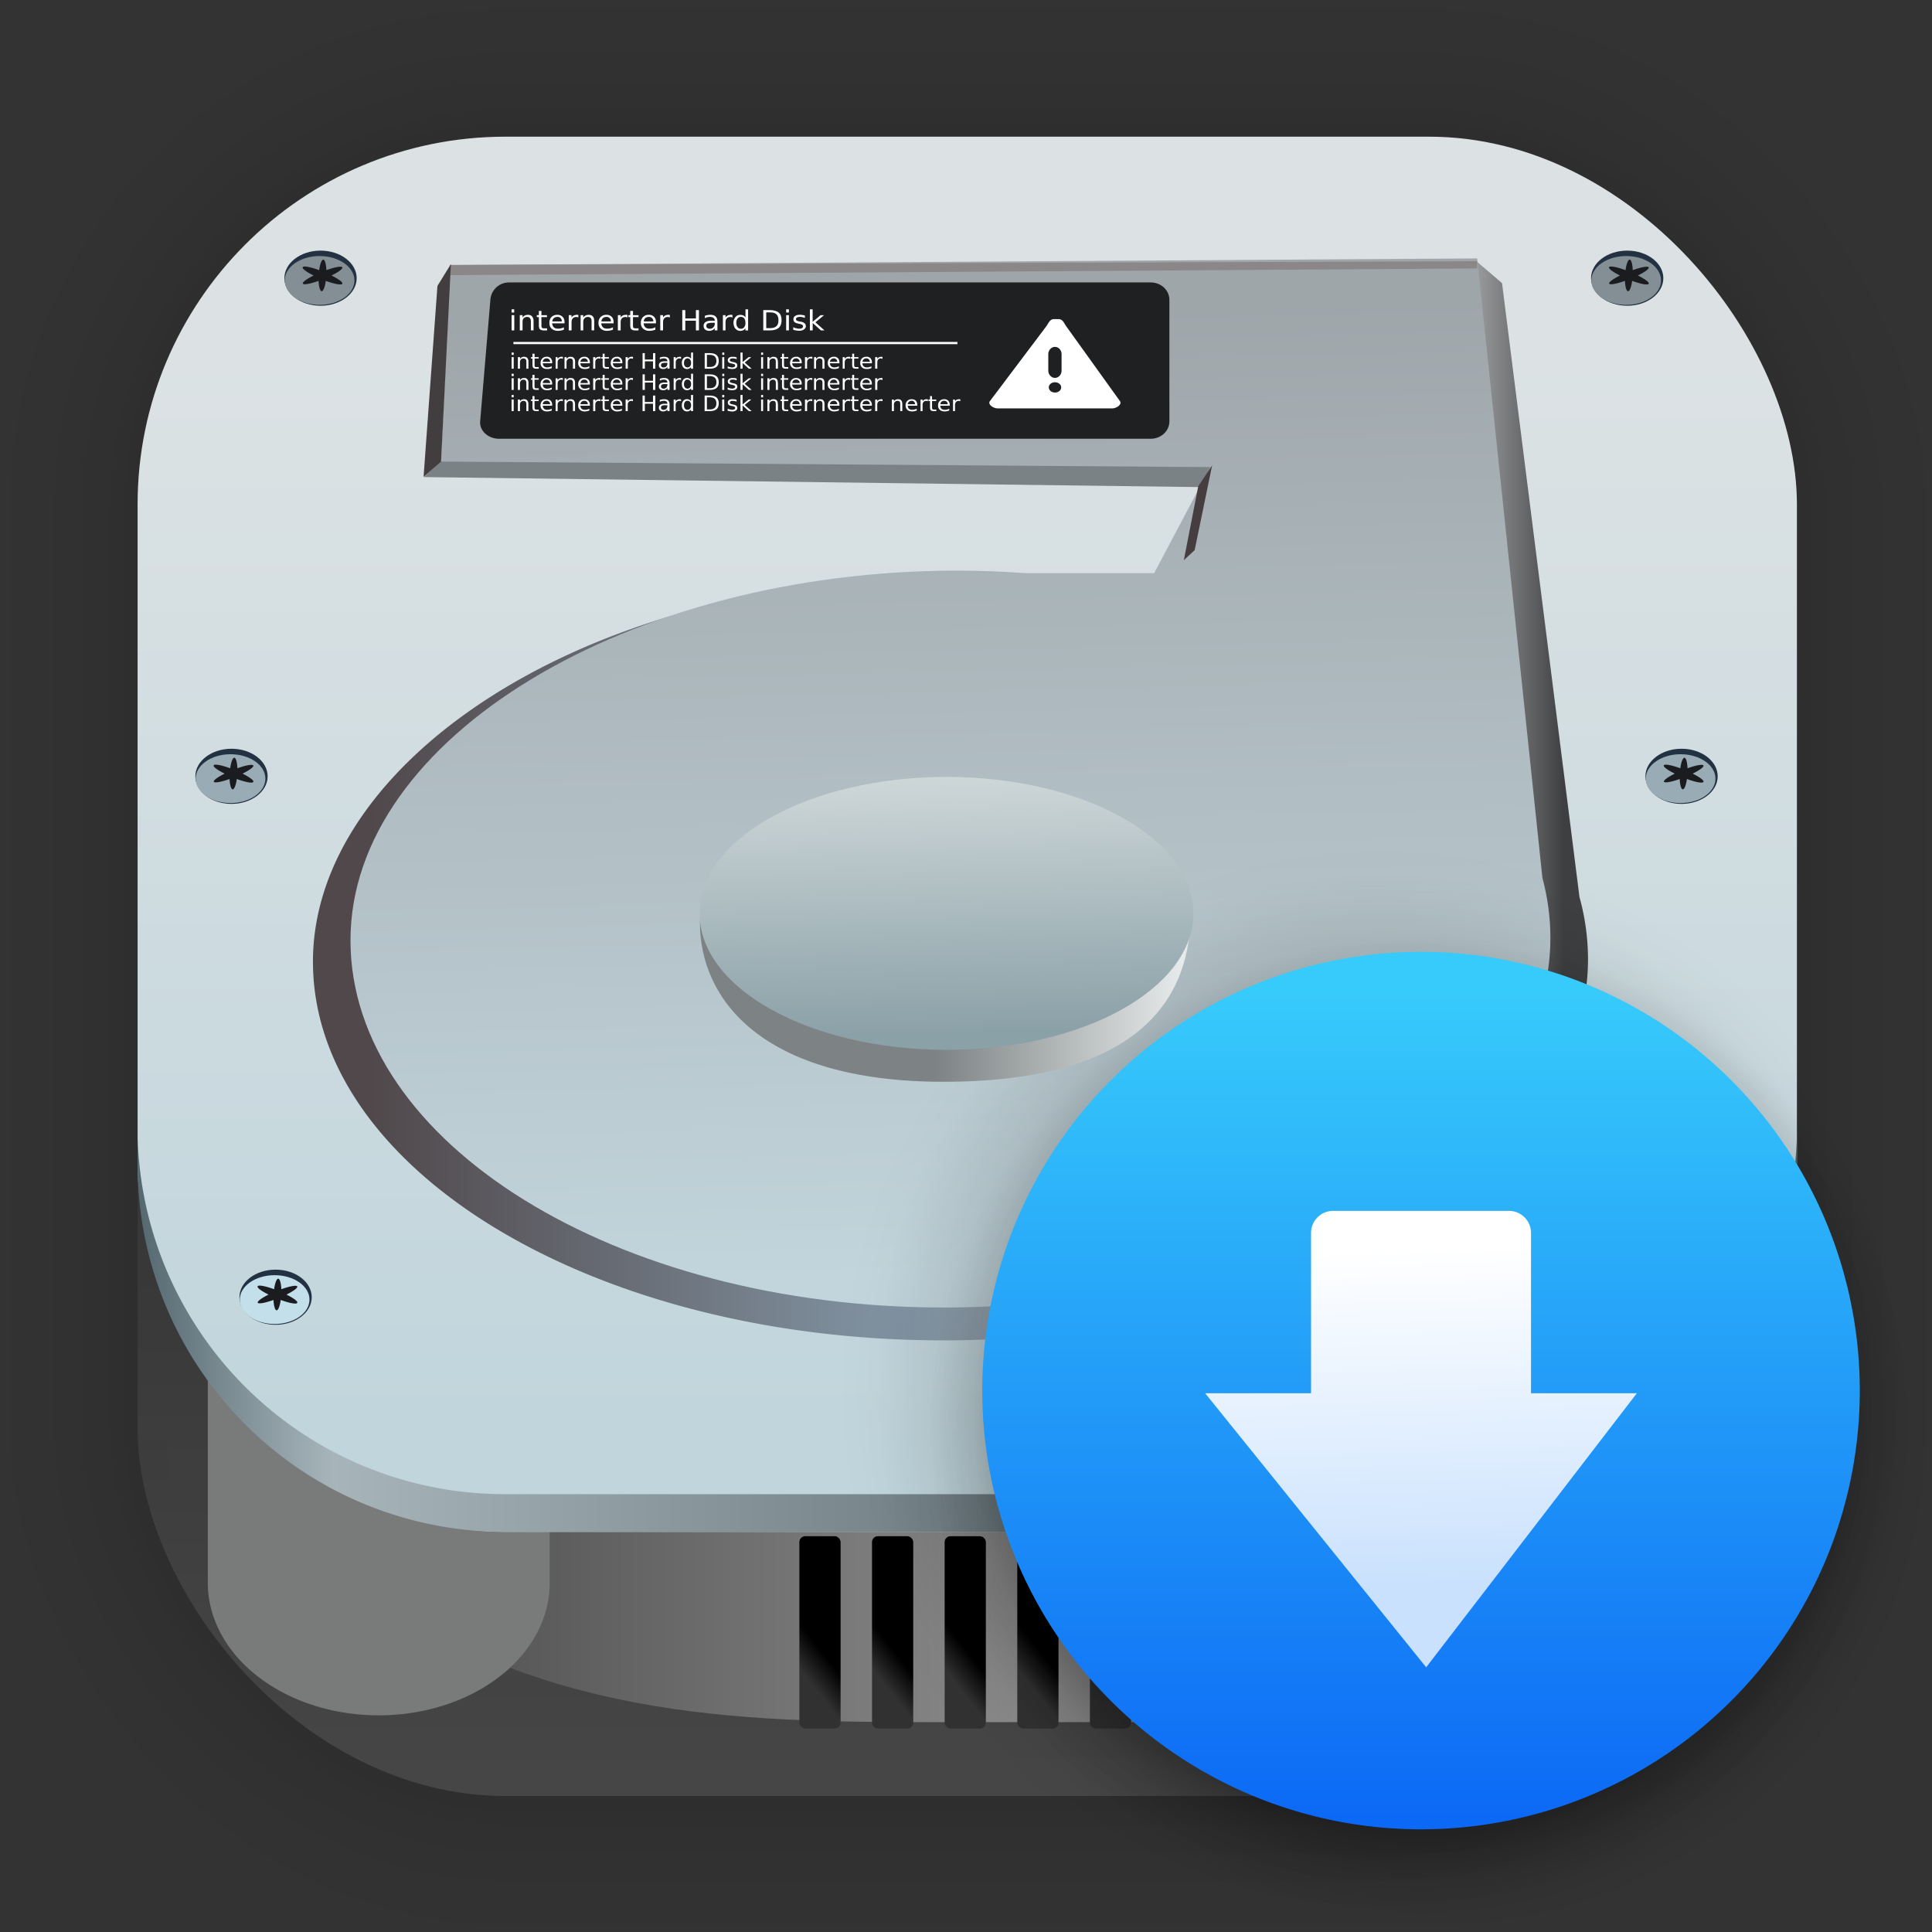 <?xml version="1.0" encoding="UTF-8"?>
<svg width="128" height="128" viewBox="0 0 33.867 33.867" xmlns="http://www.w3.org/2000/svg" xmlns:xlink="http://www.w3.org/1999/xlink">
 <rect x="0" y="0" width="33.867" height="33.867" fill="#333333" stroke="none"/>
 <defs>
  <linearGradient id="m" x1="17.651" x2="17.651" y1="31.189" y2="22.496" gradientTransform="translate(.005 -.123)" gradientUnits="userSpaceOnUse">
   <stop stop-color="#464646" offset="0"/>
   <stop stop-color="#393939" stop-opacity=".95" offset="1"/>
  </linearGradient>
  <linearGradient id="n" x1="242.09" x2="173.32" y1="131.04" y2="131.04" gradientTransform="translate(-31.346 .868) scale(.203)" gradientUnits="userSpaceOnUse">
   <stop stop-color="#8a8a8a" offset="0"/>
   <stop stop-color="#3d3c3c" offset="1"/>
  </linearGradient>
  <linearGradient id="v" x1="27.756" x2="27.756" y1="23.969" y2="22.332" gradientUnits="userSpaceOnUse" xlink:href="#b"/>
  <linearGradient id="b">
   <stop stop-color="#646464" offset="0"/>
   <stop stop-color="#c9c9c9" stop-opacity=".929" offset="1"/>
  </linearGradient>
  <linearGradient id="w" x1="38.364" x2="39.951" y1="15.17" y2="15.17" gradientTransform="translate(-121.15 -30.8) scale(3.775)" gradientUnits="userSpaceOnUse" xlink:href="#c"/>
  <linearGradient id="c" x1="38.364" x2="39.951" y1="15.17" y2="15.17" gradientTransform="translate(-121.15 -30.8) scale(3.775)" gradientUnits="userSpaceOnUse">
   <stop stop-color="#2d2e30" offset="0"/>
   <stop stop-color="#5d5c5b" stop-opacity="0" offset=".334"/>
   <stop stop-color="#7a7b7b" stop-opacity="0" offset=".502"/>
   <stop stop-color="#555" stop-opacity="0" offset=".686"/>
   <stop stop-color="#70787e" offset="1"/>
  </linearGradient>
  <linearGradient id="q" x1="120.59" x2="118.64" y1="137.54" y2="139.07" gradientTransform="translate(-46.262)" gradientUnits="userSpaceOnUse" xlink:href="#d"/>
  <linearGradient id="d">
   <stop offset="0"/>
   <stop stop-color="#313131" offset="1"/>
  </linearGradient>
  <linearGradient id="r" x1="120.59" x2="118.64" y1="137.54" y2="139.07" gradientTransform="translate(-39.989)" gradientUnits="userSpaceOnUse" xlink:href="#d"/>
  <linearGradient id="s" x1="120.59" x2="118.64" y1="137.54" y2="139.07" gradientTransform="translate(-33.717)" gradientUnits="userSpaceOnUse" xlink:href="#d"/>
  <linearGradient id="t" x1="120.59" x2="118.64" y1="137.54" y2="139.07" gradientTransform="translate(-27.445)" gradientUnits="userSpaceOnUse" xlink:href="#d"/>
  <linearGradient id="u" x1="120.59" x2="118.64" y1="137.54" y2="139.07" gradientTransform="translate(-21.173)" gradientUnits="userSpaceOnUse" xlink:href="#d"/>
  <linearGradient id="x" x1="15.465" x2="15.465" y1="6.379" y2="25.557" gradientTransform="translate(.005 -.123)" gradientUnits="userSpaceOnUse">
   <stop stop-color="#dce2e4" offset="0"/>
   <stop stop-color="#c0d5dc" offset="1"/>
  </linearGradient>
  <linearGradient id="y" x1="285.3" x2="177.35" y1="58.879" y2="58.879" gradientTransform="matrix(.194 0 0 .181 -27.929 2.078)" gradientUnits="userSpaceOnUse">
   <stop stop-color="#3e3f41" offset="0"/>
   <stop stop-color="#f6f7f7" offset=".148"/>
   <stop stop-color="#8396a5" offset=".55"/>
   <stop stop-color="#50484b" offset="1"/>
  </linearGradient>
  <linearGradient id="z" x1="237.32" x2="239.69" y1="18.634" y2="111.87" gradientTransform="matrix(.194 0 0 .181 -27.929 2.078)" gradientUnits="userSpaceOnUse">
   <stop stop-color="#9fa6aa" offset="0"/>
   <stop stop-color="#c2d5dc" offset="1"/>
  </linearGradient>
  <linearGradient id="A" x1="9.096" x2="119.03" y1="88.518" y2="88.518" gradientTransform="translate(.005 -.123) scale(.265)" gradientUnits="userSpaceOnUse">
   <stop stop-color="#556870" offset="0"/>
   <stop stop-color="#a7b5bb" offset=".117"/>
   <stop stop-color="#6b797f" offset=".544"/>
   <stop stop-color="#93a5ad" offset=".889"/>
   <stop stop-color="#52646c" offset="1"/>
  </linearGradient>
  <linearGradient id="D" x1="55.195" x2="55.195" y1="11.817" y2="26.316" gradientTransform="translate(-32.096 5.543)" gradientUnits="userSpaceOnUse">
   <stop stop-color="#37cbfb" offset="0"/>
   <stop stop-color="#0c69f5" offset="1"/>
  </linearGradient>
  <linearGradient id="E" x1="25.09" x2="24.908" y1="27.948" y2="21.995" gradientTransform="translate(.005 -.123)" gradientUnits="userSpaceOnUse">
   <stop stop-color="#c9e1fd" offset="0"/>
   <stop stop-color="#fff" offset="1"/>
  </linearGradient>
  <linearGradient id="F" x1="167.68" x2="148.33" y1="75.318" y2="75.318" gradientUnits="userSpaceOnUse">
   <stop stop-color="#e7eaeb" offset="0"/>
   <stop stop-color="#7d8384" offset="1"/>
  </linearGradient>
  <linearGradient id="G" x1="134.75" x2="135.25" y1="63.39" y2="83.39" gradientUnits="userSpaceOnUse">
   <stop stop-color="#ced7d8" offset="0"/>
   <stop stop-color="#8ba1a8" offset="1"/>
  </linearGradient>
  <radialGradient id="B" cx="24.249" cy="24.25" r="9.633" gradientTransform="matrix(.901 0 0 .901 3.063 3.158)" gradientUnits="userSpaceOnUse">
   <stop offset="0"/>
   <stop stop-opacity=".878" offset=".592"/>
   <stop stop-opacity=".565" offset=".648"/>
   <stop stop-opacity=".525" offset=".682"/>
   <stop stop-opacity=".443" offset=".727"/>
   <stop stop-opacity=".286" offset=".795"/>
   <stop stop-opacity=".184" offset=".843"/>
   <stop stop-opacity=".078" offset=".903"/>
   <stop stop-opacity=".063" offset=".92"/>
   <stop stop-opacity=".055" offset=".931"/>
   <stop stop-opacity=".031" offset=".956"/>
   <stop stop-opacity=".027" offset=".961"/>
   <stop stop-opacity="0" offset=".992"/>
   <stop stop-opacity="0" offset="1"/>
  </radialGradient>
  <radialGradient id="C" cx="24.249" cy="24.25" r="9.633" gradientTransform="translate(-.067 .078) scale(1.002)" gradientUnits="userSpaceOnUse">
   <stop offset="0"/>
   <stop stop-opacity=".788" offset=".716"/>
   <stop stop-opacity=".675" offset=".746"/>
   <stop stop-opacity=".62" offset=".763"/>
   <stop stop-opacity=".545" offset=".786"/>
   <stop stop-opacity=".486" offset=".807"/>
   <stop stop-opacity=".298" offset=".862"/>
   <stop stop-opacity=".188" offset=".89"/>
   <stop stop-opacity=".082" offset=".924"/>
   <stop stop-opacity=".043" offset=".943"/>
   <stop stop-opacity=".031" offset=".956"/>
   <stop stop-opacity=".027" offset=".961"/>
   <stop stop-opacity="0" offset=".992"/>
   <stop stop-opacity="0" offset="1"/>
  </radialGradient>
 </defs>
 <g transform="translate(-65.743 -37.326) scale(.976)" fill="none" opacity=".297" stroke="#000" stroke-linecap="round" stroke-linejoin="round" stroke-opacity=".02">
  <rect x="69.84" y="40.71" width="29.811" height="29.811" rx="6.61" ry="6.61" stroke-width=".1"/>
  <rect x="69.84" y="40.71" width="29.811" height="29.811" rx="6.61" ry="6.61" stroke-width=".2"/>
  <rect x="69.84" y="40.71" width="29.811" height="29.811" rx="6.61" ry="6.61" stroke-width=".3"/>
  <rect x="69.84" y="40.71" width="29.811" height="29.811" rx="6.61" ry="6.61" stroke-width=".4"/>
  <rect x="69.84" y="40.71" width="29.811" height="29.811" rx="6.61" ry="6.61" stroke-width=".5"/>
  <rect x="69.84" y="40.71" width="29.811" height="29.811" rx="6.61" ry="6.61" stroke-width=".6"/>
  <rect x="69.84" y="40.71" width="29.811" height="29.811" rx="6.61" ry="6.61" stroke-width=".7"/>
  <rect x="69.84" y="40.71" width="29.811" height="29.811" rx="6.61" ry="6.61" stroke-width=".8"/>
  <rect x="69.84" y="40.71" width="29.811" height="29.811" rx="6.61" ry="6.61"/>
  <rect x="69.84" y="40.71" width="29.811" height="29.811" rx="6.61" ry="6.61" stroke-width="1.2"/>
  <rect x="69.84" y="40.71" width="29.811" height="29.811" rx="6.61" ry="6.61" stroke-width="1.4"/>
  <rect x="69.84" y="40.71" width="29.811" height="29.811" rx="6.61" ry="6.61" stroke-width="1.6"/>
  <rect x="69.84" y="40.71" width="29.811" height="29.811" rx="6.61" ry="6.61" stroke-width="1.8"/>
  <rect x="69.84" y="40.71" width="29.811" height="29.811" rx="6.61" ry="6.61" stroke-width="2"/>
  <rect x="69.84" y="40.71" width="29.811" height="29.811" rx="6.61" ry="6.61" stroke-width="2.2"/>
  <rect x="69.84" y="40.71" width="29.811" height="29.811" rx="6.61" ry="6.61" stroke-width="2.6"/>
  <rect x="69.84" y="40.71" width="29.811" height="29.811" rx="6.61" ry="6.61" stroke-width="3"/>
  <rect x="69.84" y="40.71" width="29.811" height="29.811" rx="6.61" ry="6.61" stroke-width="3.4"/>
  <rect x="69.84" y="40.71" width="29.811" height="29.811" rx="6.61" ry="6.61" stroke-width="3.8"/>
  <rect x="69.84" y="40.71" width="29.811" height="29.811" rx="6.61" ry="6.61" stroke-width="4.2"/>
  <rect x="69.84" y="40.71" width="29.811" height="29.811" rx="6.61" ry="6.61" stroke-width="4.6"/>
  <rect x="69.84" y="40.71" width="29.811" height="29.811" rx="6.61" ry="6.61" stroke-width="5"/>
 </g>
 <path d="M4.012 28.106h2.432c3.314 2.256 6.75 2.253 10.213 2.253h6l4.559-1.902s.433-1.665.239-1.616c-.195.049-23.783 0-23.783 0z" fill-opacity=".084" stroke-width="3.775"/>
 <rect x="2.412" y="2.396" width="29.087" height="29.087" rx="6.449" ry="6.449" fill="url(#m)" stroke-linecap="round" stroke-linejoin="round" stroke-width="2.688"/>
 <path d="M4.012 27.936h2.432c3.314 2.256 6.75 2.253 10.213 2.253h5.864l4.78-1.73s.349-1.836.154-1.788c-.194.049-23.783 0-23.783 0z" fill="url(#n)" stroke-width="3.775"/>
 <g transform="translate(-.625 1.165)" fill-rule="evenodd">
  <circle cx="27.436" cy="22.975" r="1.151" fill="#fff" fill-opacity=".478"/>
  <g transform="translate(-.109 -.025)">
   <circle cx="27.545" cy="23" r=".992" fill="url(#v)"/>
   <path d="M27.032 22.55a.082.082 0 0 0 0 .117l.334.333-.333.333a.082.082 0 0 0-.001.116l.063.064a.083.083 0 0 0 .117 0l.333-.334.334.334a.081.081 0 0 0 .115 0l.064-.064a.082.082 0 0 0 0-.116L27.725 23l.333-.333a.082.082 0 0 0 0-.117l-.064-.063a.081.081 0 0 0-.115 0l-.334.333-.333-.333a.083.083 0 0 0-.117 0z" fill="#646464"/>
  </g>
 </g>
 <path transform="translate(.667 -.123)" d="m23.671 22.808v4.994a2.996 2.323 0 0 0 2.997 2.323 2.996 2.323 0 0 0 2.996-2.323v-4.994z" fill="#797a7a" stroke-width="3.775"/>
 <path transform="translate(.667 -.123)" d="m23.671 22.808v4.994a2.996 2.323 0 0 0 2.997 2.323 2.996 2.323 0 0 0 2.996-2.323v-4.994z" fill="url(#w)" stroke-width="3.775"/>
 <g transform="translate(-.681 1.02) scale(.203)">
  <rect x="72.383" y="127.63" width="3.559" height="16.61" rx=".508" ry=".508" fill="url(#q)" style="paint-order:fill markers stroke"/>
  <rect x="78.655" y="127.63" width="3.559" height="16.61" rx=".508" ry=".508" fill="url(#r)" style="paint-order:fill markers stroke"/>
  <rect x="84.927" y="127.63" width="3.559" height="16.61" rx=".508" ry=".508" fill="url(#s)" style="paint-order:fill markers stroke"/>
  <rect x="91.199" y="127.63" width="3.559" height="16.61" rx=".508" ry=".508" fill="url(#t)" style="paint-order:fill markers stroke"/>
  <rect x="97.471" y="127.63" width="3.559" height="16.61" rx=".508" ry=".508" fill="url(#u)" style="paint-order:fill markers stroke"/>
 </g>
 <g transform="translate(-21.32 1.231)" fill-rule="evenodd">
  <circle cx="27.436" cy="22.975" r="1.151" fill="#fff" fill-opacity=".478"/>
  <g transform="translate(-.109 -.025)">
   <circle cx="27.545" cy="23" r=".992" fill="url(#v)"/>
   <path d="M27.032 22.55a.082.082 0 0 0 0 .117l.334.333-.333.333a.082.082 0 0 0-.001.116l.063.064a.083.083 0 0 0 .117 0l.333-.334.334.334a.081.081 0 0 0 .115 0l.064-.064a.082.082 0 0 0 0-.116L27.725 23l.333-.333a.082.082 0 0 0 0-.117l-.064-.063a.081.081 0 0 0-.115 0l-.334.333-.333-.333a.083.083 0 0 0-.117 0z" fill="#646464"/>
  </g>
 </g>
 <path transform="translate(-20.028 -.056)" d="m23.671 22.808v4.994a2.996 2.323 0 0 0 2.997 2.323 2.996 2.323 0 0 0 2.996-2.323v-4.994z" fill="#797a7a" stroke-width="3.775"/>
 <path transform="translate(-20.028 -.056)" d="m23.671 22.808v4.994a2.996 2.323 0 0 0 2.997 2.323 2.996 2.323 0 0 0 2.996-2.323v-4.994z" fill="url(#w)" stroke-width="3.775"/>
 <rect x="2.412" y="2.396" width="29.087" height="24.457" rx="6.449" ry="6.449" fill="url(#x)" stroke-linecap="round" stroke-linejoin="round" stroke-width="2.688"/>
 <path d="m26.33 4.963-0.491-0.42-5.384 5.676h-2.401l-1.269-0.044c-6.099-0.216-11.299 3.016-11.299 6.682 0 3.667 4.948 6.639 11.052 6.639s11.299-3.017 11.299-6.683a4.1 4.1 0 0 0-0.15-1.09z" fill="url(#y)" stroke-width="3.486" style="paint-order:fill markers stroke"/>
 <path d="m7.429 8.363 15.318.198-.318-3.664c-3.87.365-13.143.837-14.702 3.186Z" fill="#7a8285" stroke-width="3.486"/>
 <path d="M25.894 4.53 7.89 4.645l-.158 3.446 13.484.097-.984 1.859h-2.26c-.392-.028-.79-.044-1.194-.044-5.744 0-10.634 2.925-10.634 6.48 0 3.555 4.657 6.437 10.4 6.437 5.745 0 10.634-2.925 10.634-6.48 0-.36-.05-.712-.141-1.056z" fill="url(#z)" stroke-width="3.486" style="paint-order:fill markers stroke"/>
 <path d="M8.924 4.951h11.247c.182 0 .328.137.328.306v2.128c0 .17-.146.306-.328.306H8.745c-.182 0-.343-.137-.328-.306l.179-2.128a.327.327 0 0 1 .328-.306Z" fill="#1f2021" stroke-width="3.486"/>
 <path d="M9 5.994h7.783v.039H9zm-.032-.572v.056h.046v-.056Zm4.1 0v.144a.095.095 0 0 0-.038-.036.115.115 0 0 0-.054-.01.104.104 0 0 0-.084.038.151.151 0 0 0-.034.1c0 .043.012.078.034.103.022.026.05.039.084.039.021 0 .04-.005.054-.012a.093.093 0 0 0 .037-.035v.04h.047v-.37Zm.713 0v.056h.048v-.056Zm.416 0v.37h.049v-.13l.145.13h.062l-.159-.142.151-.125h-.06l-.14.116v-.219Zm-2.237.014v.356h.053v-.17h.186v.17h.053v-.356h-.053v.146h-.186v-.146Zm1.42 0v.356h.106c.073 0 .127-.014.162-.043.035-.029.052-.074.052-.136 0-.06-.015-.105-.05-.134-.035-.028-.09-.043-.164-.043zm-3.934.014v.074H9.41v.035h.036v.145c0 .033.007.056.02.069.014.012.039.02.075.02h.049v-.037h-.05a.07.07 0 0 1-.04-.01c-.005-.007-.009-.02-.009-.042v-.145h.097v-.034h-.097V5.45zm1.602 0v.074h-.034v.035h.034v.145c0 .033.006.056.02.069.014.012.04.02.077.02h.048v-.037h-.048a.07.07 0 0 1-.04-.01c-.006-.007-.009-.02-.009-.042v-.145h.097v-.034h-.097V5.45zm2.384.026h.063c.053 0 .09.01.114.033.025.022.037.056.037.104 0 .048-.012.084-.037.106-.025.022-.061.033-.114.033h-.063zm-4.18.043a.115.115 0 0 0-.053.012.112.112 0 0 0-.039.035v-.042h-.048v.268h.048V5.64c0-.026.006-.046.02-.061a.084.084 0 0 1 .062-.023c.021 0 .036.007.047.02.01.012.017.03.017.055v.16h.047V5.63a.123.123 0 0 0-.026-.083c-.017-.02-.042-.028-.075-.028zm.519 0a.137.137 0 0 0-.103.038.142.142 0 0 0-.037.105c0 .042.012.074.039.099a.157.157 0 0 0 .11.038.291.291 0 0 0 .105-.02v-.042a.225.225 0 0 1-.05.019.222.222 0 0 1-.053.005c-.031 0-.055-.007-.073-.023a.1.1 0 0 1-.03-.07h.217v-.02c0-.04-.011-.07-.034-.094a.121.121 0 0 0-.091-.035zm.343 0a.124.124 0 0 0-.056.012.091.091 0 0 0-.04.035v-.042H9.97v.268h.049v-.14c0-.031.007-.054.02-.07a.078.078 0 0 1 .062-.025c.008 0 .014 0 .02.002a.053.053 0 0 1 .017.007v-.045a.155.155 0 0 0-.013-.002h-.01zm.204 0a.115.115 0 0 0-.094.047v-.042h-.046v.268h.046V5.64c0-.026.008-.046.023-.061a.08.08 0 0 1 .06-.023c.02 0 .037.007.048.02.01.012.015.03.015.055v.16h.046V5.63c0-.037-.007-.064-.024-.083-.017-.02-.042-.028-.074-.028zm.313 0a.137.137 0 0 0-.102.038.142.142 0 0 0-.038.105c0 .042.013.074.04.099a.153.153 0 0 0 .108.038.291.291 0 0 0 .106-.02v-.042a.225.225 0 0 1-.05.019.222.222 0 0 1-.053.005c-.03 0-.055-.007-.072-.023a.1.1 0 0 1-.03-.07h.216v-.02c0-.04-.01-.07-.033-.094a.121.121 0 0 0-.092-.035zm.344 0a.132.132 0 0 0-.058.012.087.087 0 0 0-.037.035v-.042h-.049v.268h.049v-.14c0-.031.006-.054.02-.07a.078.078 0 0 1 .062-.025c.007 0 .014 0 .02.002a.053.053 0 0 1 .017.007v-.045a.155.155 0 0 0-.013-.002h-.011zm.4 0a.137.137 0 0 0-.103.038.142.142 0 0 0-.038.105c0 .042.013.074.04.099a.153.153 0 0 0 .108.038.291.291 0 0 0 .106-.02v-.042a.225.225 0 0 1-.05.019.222.222 0 0 1-.052.005c-.032 0-.056-.007-.073-.023a.1.1 0 0 1-.03-.07h.216v-.02c0-.04-.01-.07-.033-.094a.121.121 0 0 0-.092-.035zm.343 0a.132.132 0 0 0-.058.012.086.086 0 0 0-.037.035v-.042h-.049v.268h.049v-.14c0-.031.006-.054.02-.07a.078.078 0 0 1 .062-.025c.008 0 .014 0 .02.002a.059.059 0 0 1 .017.007v-.045a.136.136 0 0 0-.013-.002h-.01zm.735 0a.26.26 0 0 0-.097.017v.042a.194.194 0 0 1 .091-.023c.026 0 .046.007.06.018a.058.058 0 0 1 .023.047v.003h-.067a.164.164 0 0 0-.096.023.079.079 0 0 0-.033.067c0 .026.009.048.026.063a.105.105 0 0 0 .07.023.137.137 0 0 0 .059-.012.1.1 0 0 0 .04-.035v.04h.047v-.153c0-.04-.01-.07-.031-.09-.02-.02-.05-.03-.092-.03zm.363 0a.132.132 0 0 0-.058.012.091.091 0 0 0-.04.035v-.042h-.046v.268h.046v-.14c0-.031.007-.054.021-.07a.078.078 0 0 1 .062-.025c.007 0 .014 0 .02.002a.07.07 0 0 1 .02.007l-.003-.045a.155.155 0 0 0-.013-.002h-.01zm1.202 0a.134.134 0 0 0-.08.02.067.067 0 0 0-.03.058c0 .02.007.037.02.049.013.012.035.02.064.026l.014.004c.03.005.05.012.058.019a.03.03 0 0 1 .013.026.036.036 0 0 1-.019.031.098.098 0 0 1-.05.01.277.277 0 0 1-.103-.026v.045a.403.403 0 0 0 .101.017.148.148 0 0 0 .086-.022c.021-.015.034-.033.034-.058a.067.067 0 0 0-.023-.052.16.16 0 0 0-.07-.028l-.018-.003a.156.156 0 0 1-.05-.016c-.008-.006-.011-.014-.011-.024 0-.013.005-.023.017-.03a.106.106 0 0 1 .052-.01.214.214 0 0 1 .086.019v-.042a.195.195 0 0 0-.041-.01.342.342 0 0 0-.05-.004zm-5.05.005v.268h.047v-.268Zm4.813 0v.268h.048v-.268Zm-4.009.031a.07.07 0 0 1 .055.021.08.08 0 0 1 .022.058l-.168.001a.088.088 0 0 1 .028-.059.094.094 0 0 1 .063-.02zm.86 0c.022 0 .041.007.055.021a.08.08 0 0 1 .023.058l-.168.001a.088.088 0 0 1 .027-.059.09.09 0 0 1 .062-.02zm.742 0c.023 0 .042.007.056.021a.08.08 0 0 1 .023.058l-.168.001a.087.087 0 0 1 .026-.059.094.094 0 0 1 .063-.02zm1.613 0c.025 0 .046.01.06.028.014.019.02.043.02.075a.124.124 0 0 1-.02.077.073.073 0 0 1-.06.028.069.069 0 0 1-.058-.028.125.125 0 0 1-.022-.077c0-.032.008-.056.022-.075a.069.069 0 0 1 .058-.028zm-.506.103h.049v.009a.1.1 0 0 1-.024.07.083.083 0 0 1-.064.026.071.071 0 0 1-.045-.014.045.045 0 0 1-.016-.037c0-.02.008-.033.022-.041a.176.176 0 0 1 .079-.012zm-3.513.522v.041h.037V6.18zm3.146 0v.11a.073.073 0 0 0-.03-.027.086.086 0 0 0-.041-.009.082.082 0 0 0-.066.03.118.118 0 0 0-.024.078c0 .033.008.057.024.077.017.02.039.03.066.03.016 0 .03-.004.04-.01a.077.077 0 0 0 .03-.025v.03h.036V6.18Zm.547 0v.041h.035V6.18zm.319 0v.283h.037v-.1l.11.1h.049l-.121-.108.115-.095h-.046l-.107.087V6.18Zm.362 0v.041h.035V6.18zm-2.078.01v.273h.04v-.129h.143v.129h.04V6.19h-.04v.113h-.144V6.19zm1.089 0v.273h.082c.056 0 .098-.011.125-.033.027-.022.039-.056.039-.103 0-.046-.013-.082-.04-.104-.026-.022-.067-.033-.124-.033zm-3.02.01v.06h-.025v.026h.026v.11c0 .025.006.043.016.053.01.01.029.014.056.014h.038v-.028h-.038c-.014 0-.025-.002-.03-.007-.004-.005-.005-.017-.005-.033v-.11h.072V6.26h-.072V6.2zm1.231 0v.06h-.026v.026h.026v.11c0 .025.005.043.015.053.01.01.03.014.058.014h.037v-.028h-.037c-.015 0-.025-.002-.03-.007-.005-.005-.008-.017-.008-.033v-.11h.075V6.26h-.075V6.2zm3.144 0v.06h-.026v.026h.026v.11c0 .025.004.043.015.053.01.01.03.014.058.014h.037v-.028h-.037c-.015 0-.025-.002-.03-.007-.005-.005-.008-.017-.008-.033v-.11h.075V6.26h-.075V6.2zm1.23 0v.06h-.028v.026h.028v.11c0 .025.005.043.015.053.01.01.03.014.058.014h.037v-.028h-.037c-.015 0-.025-.002-.03-.007-.005-.005-.008-.017-.008-.033v-.11h.075V6.26h-.075V6.2zm-2.546.021h.048c.04 0 .07.01.088.026.019.017.03.044.03.08 0 .037-.011.063-.03.08s-.047.026-.088.026h-.048zm-3.206.033a.087.087 0 0 0-.04.009.086.086 0 0 0-.03.028V6.26h-.038v.203h.037v-.115c0-.02.006-.035.017-.047a.059.059 0 0 1 .045-.017c.016 0 .03.004.037.014.009.01.013.024.013.043v.122h.036v-.124a.095.095 0 0 0-.02-.064c-.014-.015-.032-.02-.057-.02zm.398 0a.105.105 0 0 0-.078.03.11.11 0 0 0-.03.08c0 .032.01.057.031.076.02.02.047.028.082.028.014 0 .03 0 .043-.003a.249.249 0 0 0 .04-.012V6.42a.183.183 0 0 1-.079.02.082.082 0 0 1-.056-.018.077.077 0 0 1-.022-.054h.164v-.016a.1.1 0 0 0-.026-.073.09.09 0 0 0-.069-.026zm.265 0a.097.097 0 0 0-.045.009.078.078 0 0 0-.03.028V6.26H9.74v.203h.035v-.108c0-.023.006-.04.017-.052a.06.06 0 0 1 .047-.02l.015.003a.05.05 0 0 1 .013.005v-.035l-.01-.002h-.008zm.153 0a.08.08 0 0 0-.04.009.091.091 0 0 0-.03.028V6.26h-.036v.203h.035v-.115c0-.02.007-.035.019-.047a.059.059 0 0 1 .045-.017c.016 0 .029.004.037.014.008.01.011.024.011.043v.122h.038v-.124a.094.094 0 0 0-.021-.064c-.013-.015-.033-.02-.058-.02zm.24 0a.105.105 0 0 0-.077.03.11.11 0 0 0-.029.08.1.1 0 0 0 .03.076c.02.02.05.028.084.028.014 0 .028 0 .041-.003a.249.249 0 0 0 .04-.012V6.42a.163.163 0 0 1-.079.02.082.082 0 0 1-.056-.018.077.077 0 0 1-.022-.054h.166v-.016a.1.1 0 0 0-.026-.073.094.094 0 0 0-.071-.026zm.266 0a.098.098 0 0 0-.045.009.069.069 0 0 0-.028.028V6.26h-.037v.203h.037v-.108c0-.023.004-.04.015-.052a.06.06 0 0 1 .046-.02c.006 0 .012.002.017.003a.05.05 0 0 1 .013.005v-.035l-.01-.002h-.009zm.306 0a.105.105 0 0 0-.078.03.11.11 0 0 0-.03.08c0 .032.011.057.032.076.02.02.047.028.082.028a.219.219 0 0 0 .082-.015V6.42a.183.183 0 0 1-.08.02c-.024 0-.043-.006-.056-.018a.077.077 0 0 1-.023-.054h.166v-.016a.1.1 0 0 0-.026-.073.09.09 0 0 0-.069-.026zm.263 0a.078.078 0 0 0-.073.037V6.26h-.037v.203h.038v-.108c0-.023.004-.04.014-.052a.063.063 0 0 1 .049-.02l.015.003a.05.05 0 0 1 .013.005v-.035l-.01-.002h-.01zm.564 0a.207.207 0 0 0-.074.014v.031a.161.161 0 0 1 .07-.017c.02 0 .035.004.045.012a.045.045 0 0 1 .017.037v.003h-.05a.124.124 0 0 0-.073.017.062.062 0 0 0-.026.053c0 .02.007.035.02.047a.08.08 0 0 0 .055.017.102.102 0 0 0 .045-.009.078.078 0 0 0 .03-.028v.032h.037v-.117a.099.099 0 0 0-.024-.07c-.016-.015-.04-.022-.071-.022zm.278 0a.098.098 0 0 0-.044.009.073.073 0 0 0-.03.028V6.26h-.036v.203h.036v-.108c0-.023.006-.04.017-.052a.06.06 0 0 1 .046-.02c.006 0 .012.002.017.003a.05.05 0 0 1 .013.005v-.035l-.011-.002h-.008zm.923 0a.102.102 0 0 0-.062.016.05.05 0 0 0-.022.043c0 .016.005.03.015.039.01.009.026.014.048.019l.013.003c.022.005.036.01.043.014.007.005.01.012.01.02 0 .01-.005.018-.014.023a.076.076 0 0 1-.039.01.206.206 0 0 1-.078-.019v.034a.282.282 0 0 0 .078.012c.028 0 .05-.004.066-.015a.052.052 0 0 0 .024-.045c0-.017-.004-.03-.015-.04a.127.127 0 0 0-.056-.021l-.011-.003a.136.136 0 0 1-.04-.013.02.02 0 0 1-.009-.017c0-.01.005-.02.013-.024a.088.088 0 0 1 .041-.007.16.16 0 0 1 .066.013v-.03a.165.165 0 0 0-.032-.01c-.012-.002-.026-.001-.04-.001zm.717 0a.08.08 0 0 0-.04.009.091.091 0 0 0-.031.028V6.26h-.036v.203h.036v-.115c0-.02.005-.035.017-.047a.063.063 0 0 1 .046-.017c.016 0 .03.004.038.014s.01.024.01.043v.122h.038v-.124h-.002c0-.028-.006-.05-.019-.064-.012-.015-.032-.02-.057-.02zm.4 0a.105.105 0 0 0-.08.03.11.11 0 0 0-.03.08c0 .032.012.057.033.076.02.02.047.028.082.028a.219.219 0 0 0 .082-.015V6.42a.183.183 0 0 1-.08.02c-.024 0-.043-.006-.056-.018a.077.077 0 0 1-.023-.054h.166v-.016a.1.1 0 0 0-.026-.073.09.09 0 0 0-.069-.026zm.262 0a.09.09 0 0 0-.043.009.073.073 0 0 0-.03.028V6.26h-.037v.203h.037v-.108c0-.023.004-.04.015-.052a.063.063 0 0 1 .049-.02l.015.003a.05.05 0 0 1 .013.005v-.035l-.01-.002h-.01zm.155 0a.087.087 0 0 0-.04.009.086.086 0 0 0-.03.028V6.26h-.036v.203h.035v-.115c0-.02.006-.035.017-.047a.063.063 0 0 1 .047-.017c.016 0 .03.004.037.014.009.01.011.024.011.043v.122h.036v-.124c0-.028-.006-.05-.019-.064-.013-.015-.033-.02-.058-.02zm.241 0a.105.105 0 0 0-.078.03.11.11 0 0 0-.028.08.1.1 0 0 0 .03.076c.02.02.049.028.084.028.014 0 .027 0 .04-.003a.249.249 0 0 0 .04-.012V6.42a.183.183 0 0 1-.079.02.084.084 0 0 1-.056-.018.077.077 0 0 1-.022-.054h.166v-.016a.1.1 0 0 0-.026-.073.094.094 0 0 0-.07-.026zm.265 0a.098.098 0 0 0-.045.009.073.073 0 0 0-.03.028V6.26h-.035v.203h.035v-.108c0-.023.007-.04.017-.052a.06.06 0 0 1 .047-.02c.006 0 .01.002.015.003.005 0 .01.003.015.005v-.035l-.011-.002h-.008zm.305 0a.105.105 0 0 0-.079.03.11.11 0 0 0-.028.08.1.1 0 0 0 .03.076c.02.02.049.028.084.028.014 0 .027 0 .041-.003a.249.249 0 0 0 .04-.012V6.42a.163.163 0 0 1-.08.02.08.08 0 0 1-.055-.018.077.077 0 0 1-.023-.054h.167v-.016a.1.1 0 0 0-.026-.073.094.094 0 0 0-.071-.026zm.265 0a.098.098 0 0 0-.045.009.069.069 0 0 0-.028.028V6.26h-.038v.203h.038v-.108c0-.023.004-.04.014-.052a.06.06 0 0 1 .047-.02c.006 0 .012.002.017.003a.05.05 0 0 1 .013.005v-.035l-.01-.002h-.009zm-6.484.006v.203h.037V6.26Zm3.692 0v.203h.036V6.26Zm.682 0v.203h.035V6.26Zm-3.758.022c.018 0 .032.007.043.018a.06.06 0 0 1 .017.043h-.13a.068.068 0 0 1 .021-.045.071.071 0 0 1 .049-.016zm.66 0c.018 0 .033.007.044.018.01.01.016.025.017.043h-.13a.066.066 0 0 1 .021-.045.072.072 0 0 1 .049-.016zm.57 0a.058.058 0 0 1 .06.061h-.13a.066.066 0 0 1 .021-.045.071.071 0 0 1 .049-.016zm1.238 0c.02 0 .034.007.045.021a.094.094 0 0 1 .017.06.089.089 0 0 1-.017.056.053.053 0 0 1-.045.021.054.054 0 0 1-.045-.02.09.09 0 0 1-.017-.058c0-.024.006-.045.017-.059a.053.053 0 0 1 .045-.02zm1.906 0c.018 0 .032.007.043.018a.06.06 0 0 1 .017.043h-.129a.068.068 0 0 1 .02-.045.072.072 0 0 1 .05-.016zm.661 0c.018 0 .03.007.041.018a.06.06 0 0 1 .017.043h-.129a.07.07 0 0 1 .023-.045.072.072 0 0 1 .048-.016zm.57 0c.017 0 .032.007.042.018a.06.06 0 0 1 .017.043h-.129a.068.068 0 0 1 .021-.045.071.071 0 0 1 .049-.016zm-3.525.078h.035v.007c0 .022-.005.041-.017.054a.063.063 0 0 1-.048.02.055.055 0 0 1-.036-.01.038.038 0 0 1-.011-.029c0-.015.006-.027.017-.033a.136.136 0 0 1 .06-.009zm-2.696.192v.041h.037v-.041zm3.146 0v.11a.076.076 0 0 0-.03-.027.086.086 0 0 0-.042-.009.082.082 0 0 0-.065.03.118.118 0 0 0-.024.078c0 .032.008.057.024.076.017.02.039.03.065.03a.09.09 0 0 0 .042-.009.075.075 0 0 0 .03-.026v.03h.035V6.55Zm.547 0v.041h.035v-.041zm.319 0v.283h.037v-.1l.11.1h.049l-.122-.108.116-.095h-.046l-.107.087v-.167Zm.362 0v.041h.035v-.041zm-2.078.01v.273h.04v-.129h.143v.129h.04v-.273h-.04v.113h-.144v-.113zm1.089 0v.273h.082c.056 0 .098-.011.125-.033.026-.022.039-.056.039-.103 0-.046-.013-.082-.04-.104-.026-.022-.068-.033-.124-.033zm-3.02.01v.06h-.025v.025h.026v.11c0 .025.006.044.016.054.01.01.028.013.056.013h.038v-.027h-.038c-.014 0-.025-.003-.03-.008-.004-.004-.006-.016-.006-.033v-.11h.073v-.025H9.37v-.06zm1.231 0v.06h-.026v.025h.026v.11c0 .025.004.044.015.054.01.01.03.013.058.013h.037v-.027h-.037c-.015 0-.025-.003-.03-.008-.005-.004-.008-.016-.008-.033v-.11h.075v-.025h-.075v-.06zm3.144 0v.06h-.026v.025h.026v.11c0 .025.004.044.015.054.01.01.03.013.057.013h.038v-.027h-.037c-.015 0-.025-.003-.03-.008-.005-.004-.008-.016-.008-.033v-.11h.075v-.025h-.075v-.06zm1.23 0v.06h-.028v.025h.028v.11c0 .025.005.044.015.054.01.01.03.013.058.013h.037v-.027h-.037c-.015 0-.025-.003-.03-.008-.005-.004-.008-.016-.008-.033v-.11h.075v-.025h-.075v-.06zm-2.546.021h.048c.04 0 .07.01.088.026.019.017.03.044.03.08 0 .037-.011.063-.03.08s-.047.026-.088.026h-.048zm-3.206.033a.087.087 0 0 0-.04.009.086.086 0 0 0-.03.028v-.031h-.038v.203h.037V6.72c0-.02.006-.035.017-.047a.059.059 0 0 1 .045-.017c.016 0 .03.004.037.014.009.01.013.024.013.043v.122h.036V6.71a.094.094 0 0 0-.021-.064c-.013-.015-.03-.02-.056-.02zm.398 0a.105.105 0 0 0-.079.03.11.11 0 0 0-.03.08.1.1 0 0 0 .032.076c.02.02.047.028.082.028.014 0 .03 0 .043-.003a.249.249 0 0 0 .04-.012v-.032a.182.182 0 0 1-.079.02.082.082 0 0 1-.056-.018.077.077 0 0 1-.022-.054h.164v-.016a.1.1 0 0 0-.026-.073.094.094 0 0 0-.07-.025zm.265 0a.097.097 0 0 0-.045.009.078.078 0 0 0-.03.028v-.031H9.74v.203h.035v-.108c0-.023.006-.04.017-.052a.059.059 0 0 1 .047-.02l.015.003a.05.05 0 0 1 .012.005v-.035l-.009-.002h-.008zm.153 0a.08.08 0 0 0-.04.009.091.091 0 0 0-.031.028v-.031h-.035v.203h.035V6.72c0-.02.007-.035.019-.047a.059.059 0 0 1 .045-.017c.016 0 .029.004.037.014.008.01.011.024.011.043v.122h.037V6.71a.094.094 0 0 0-.02-.064c-.013-.015-.033-.02-.058-.02zm.24 0a.105.105 0 0 0-.078.03.11.11 0 0 0-.028.08.1.1 0 0 0 .03.076.12.12 0 0 0 .084.028c.014 0 .028 0 .041-.003a.249.249 0 0 0 .04-.012v-.032a.163.163 0 0 1-.079.02.082.082 0 0 1-.056-.018.077.077 0 0 1-.022-.054h.166v-.016a.1.1 0 0 0-.026-.073.098.098 0 0 0-.071-.025zm.266 0a.098.098 0 0 0-.045.009.069.069 0 0 0-.028.028v-.031h-.037v.203h.037v-.108c0-.023.004-.04.015-.052a.06.06 0 0 1 .046-.02c.006 0 .012.002.017.003a.05.05 0 0 1 .013.005v-.035l-.01-.002h-.009zm.306 0a.105.105 0 0 0-.078.03.11.11 0 0 0-.03.08c0 .032.01.057.032.076.02.02.047.028.082.028a.219.219 0 0 0 .082-.015v-.032a.183.183 0 0 1-.08.02c-.024 0-.043-.006-.056-.018a.077.077 0 0 1-.023-.054h.166v-.016a.1.1 0 0 0-.026-.073.093.093 0 0 0-.069-.025zm.263 0a.078.078 0 0 0-.073.037v-.031h-.037v.203h.037v-.108c0-.023.004-.04.015-.052a.063.063 0 0 1 .049-.02l.015.003a.05.05 0 0 1 .012.005v-.035l-.01-.002h-.009zm.564 0a.207.207 0 0 0-.074.014v.031a.161.161 0 0 1 .07-.017c.02 0 .034.004.045.012.011.009.017.02.017.037v.003h-.05a.124.124 0 0 0-.073.017.062.062 0 0 0-.026.053c0 .02.007.035.02.047a.08.08 0 0 0 .055.017.102.102 0 0 0 .045-.009.078.078 0 0 0 .03-.028v.032h.037v-.117a.099.099 0 0 0-.024-.07c-.016-.015-.04-.022-.071-.022zm.278 0a.098.098 0 0 0-.044.009.073.073 0 0 0-.03.028v-.031h-.036v.203h.036v-.108c0-.023.006-.04.017-.052a.059.059 0 0 1 .046-.02c.006 0 .012.002.017.003a.05.05 0 0 1 .013.005v-.035l-.011-.002h-.008zm.923 0a.105.105 0 0 0-.062.016.05.05 0 0 0-.022.043c0 .016.005.03.014.038.01.01.026.015.049.02l.013.003a.116.116 0 0 1 .043.014c.007.005.01.011.01.02 0 .01-.005.018-.014.023a.076.076 0 0 1-.039.009.206.206 0 0 1-.078-.019v.035a.282.282 0 0 0 .078.012c.028 0 .05-.005.065-.015a.052.052 0 0 0 .025-.046c0-.016-.004-.03-.015-.04a.127.127 0 0 0-.056-.02l-.011-.004a.136.136 0 0 1-.04-.012.019.019 0 0 1-.009-.017c0-.01.005-.02.013-.025a.088.088 0 0 1 .041-.007.16.16 0 0 1 .066.014v-.031a.165.165 0 0 0-.032-.01h-.04zm.717 0a.08.08 0 0 0-.04.009.09.09 0 0 0-.031.028v-.031h-.036v.203h.036V6.72c0-.02.005-.035.016-.047a.063.063 0 0 1 .047-.017c.016 0 .03.004.037.014.009.01.012.024.012.043v.122h.037V6.71h-.002c0-.028-.006-.05-.019-.064-.013-.015-.032-.02-.058-.02zm.4 0a.105.105 0 0 0-.08.03.11.11 0 0 0-.03.08.1.1 0 0 0 .032.076c.021.02.048.028.083.028a.219.219 0 0 0 .082-.015v-.032a.183.183 0 0 1-.08.02c-.024 0-.043-.006-.056-.018a.077.077 0 0 1-.023-.054h.166v-.016a.1.1 0 0 0-.026-.073.093.093 0 0 0-.069-.025zm.262 0a.09.09 0 0 0-.043.009.073.073 0 0 0-.03.028v-.031h-.037v.203h.037v-.108c0-.023.004-.04.015-.052a.063.063 0 0 1 .049-.02c.005 0 .01.002.014.003a.05.05 0 0 1 .013.005v-.035l-.01-.002h-.009zm.155 0a.087.087 0 0 0-.04.009.086.086 0 0 0-.03.028v-.031h-.036v.203h.035V6.72c0-.02.006-.035.017-.047a.063.063 0 0 1 .047-.017c.016 0 .029.004.037.014.009.01.011.024.011.043v.122h.036V6.71c0-.028-.006-.05-.02-.064-.012-.015-.032-.02-.057-.02zm.241 0a.105.105 0 0 0-.078.03.11.11 0 0 0-.029.08.1.1 0 0 0 .03.076.12.12 0 0 0 .084.028c.014 0 .028 0 .042-.003a.249.249 0 0 0 .039-.012v-.032a.183.183 0 0 1-.079.02.082.082 0 0 1-.056-.018.077.077 0 0 1-.022-.054h.166v-.016a.1.1 0 0 0-.026-.073.095.095 0 0 0-.07-.025zm.265 0a.098.098 0 0 0-.045.009.073.073 0 0 0-.03.028v-.031h-.035v.203h.035v-.108c0-.023.007-.04.017-.052a.059.059 0 0 1 .047-.02l.015.003c.004 0 .01.003.015.005v-.035l-.012-.002h-.007zm.304 0a.105.105 0 0 0-.078.03.11.11 0 0 0-.028.08.1.1 0 0 0 .03.076.12.12 0 0 0 .084.028c.014 0 .027 0 .041-.003a.249.249 0 0 0 .04-.012v-.032a.163.163 0 0 1-.08.02.08.08 0 0 1-.055-.018.077.077 0 0 1-.023-.054h.166v-.016a.1.1 0 0 0-.026-.073c-.016-.017-.04-.025-.07-.025zm.266 0a.098.098 0 0 0-.045.009.069.069 0 0 0-.028.028v-.031h-.038v.203h.038v-.108c0-.023.004-.04.014-.052a.059.059 0 0 1 .047-.02c.006 0 .012.002.017.003a.05.05 0 0 1 .013.005v-.035l-.01-.002h-.01zm-6.484.005v.204h.037V6.63zm3.692 0v.204h.036V6.63zm.682 0v.204h.035V6.63zm-3.758.023a.06.06 0 0 1 .043.017.06.06 0 0 1 .017.044h-.13a.068.068 0 0 1 .021-.045.071.071 0 0 1 .049-.016zm.66 0a.06.06 0 0 1 .044.017c.01.011.016.025.016.044h-.128a.066.066 0 0 1 .02-.045.071.071 0 0 1 .049-.016zm.57 0a.058.058 0 0 1 .06.06h-.13a.066.066 0 0 1 .021-.044.071.071 0 0 1 .049-.016zm1.238 0c.019 0 .033.007.045.02a.094.094 0 0 1 .017.06.09.09 0 0 1-.017.057.053.053 0 0 1-.045.021.054.054 0 0 1-.045-.02.091.091 0 0 1-.017-.058.1.1 0 0 1 .017-.06.053.053 0 0 1 .045-.02zm1.906 0c.018 0 .032.006.043.017a.06.06 0 0 1 .017.044h-.129a.067.067 0 0 1 .02-.045.072.072 0 0 1 .05-.016zm.66 0c.019 0 .031.006.042.017a.06.06 0 0 1 .017.044h-.129a.07.07 0 0 1 .022-.045.071.071 0 0 1 .049-.016zm.57 0c.018 0 .032.006.043.017.01.011.017.025.017.044h-.129a.068.068 0 0 1 .02-.045.071.071 0 0 1 .05-.016zm-3.524.078h.035v.007a.08.08 0 0 1-.017.054.063.063 0 0 1-.049.02.055.055 0 0 1-.035-.011c-.008-.007-.011-.016-.011-.028 0-.015.005-.027.017-.033a.135.135 0 0 1 .06-.009zm-2.696.191v.042h.037v-.042zm3.145 0v.11a.076.076 0 0 0-.03-.026.086.086 0 0 0-.04-.01.082.082 0 0 0-.066.03.118.118 0 0 0-.024.079.11.11 0 0 0 .024.076c.017.02.039.03.065.03.017 0 .03-.003.041-.01a.077.077 0 0 0 .03-.025v.03h.036v-.284Zm.547 0v.042h.036v-.042zm.32 0v.284h.037v-.1l.11.1h.049l-.122-.108.116-.096h-.047l-.106.087v-.167Zm.362 0v.042h.035v-.042zm-2.078.01v.274h.04v-.13h.143v.13h.04v-.273h-.04v.113h-.144v-.113zm1.088 0v.274h.083c.056 0 .098-.011.125-.033.026-.023.039-.056.039-.103 0-.047-.013-.082-.04-.104-.026-.022-.068-.033-.124-.033zm-3.018.01v.06h-.026v.026h.026v.11c0 .025.006.044.016.054.01.01.028.013.056.013h.037V7.18h-.037c-.015 0-.025-.003-.03-.008-.005-.004-.006-.016-.006-.033v-.11h.073v-.025H9.37v-.06zm1.23 0v.06h-.026v.026h.026v.11c0 .025.004.044.015.054.01.01.03.013.058.013h.037V7.18h-.037c-.015 0-.025-.003-.03-.008-.005-.004-.008-.016-.008-.033v-.11h.075v-.025h-.075v-.06zm3.144 0v.06h-.026v.026h.026v.11c0 .025.004.044.015.054.01.01.03.013.057.013h.038V7.18h-.038c-.014 0-.025-.003-.03-.008-.004-.004-.007-.016-.007-.033v-.11h.074v-.025h-.074v-.06zm1.23 0v.06h-.028v.026h.028v.11c0 .025.004.044.015.054.01.01.03.013.058.013h.037V7.18h-.037c-.015 0-.025-.003-.03-.008-.005-.004-.008-.016-.008-.033v-.11h.075v-.025h-.075v-.06zm1.365 0v.06h-.028v.026h.028v.11c0 .025.004.044.015.054.01.01.03.013.057.013h.038V7.18h-.038c-.014 0-.025-.003-.03-.008-.004-.004-.007-.016-.007-.033v-.11h.074v-.025h-.074v-.06zm-3.911.022h.048c.04 0 .07.009.088.026.019.016.03.043.03.08 0 .036-.011.063-.03.08s-.047.026-.088.026h-.048zm-3.206.033a.087.087 0 0 0-.041.009.086.086 0 0 0-.03.027v-.03h-.037v.203h.037v-.115c0-.02.006-.035.017-.047a.059.059 0 0 1 .045-.018c.016 0 .029.005.037.014.009.01.013.024.013.044v.121h.035v-.123a.095.095 0 0 0-.02-.064c-.013-.015-.03-.021-.056-.021zm.398 0a.105.105 0 0 0-.079.03.11.11 0 0 0-.03.08c0 .032.011.057.032.076.02.019.047.028.082.028.014 0 .03-.001.043-.004a.249.249 0 0 0 .04-.012v-.031a.182.182 0 0 1-.079.019c-.024 0-.043-.006-.056-.018a.077.077 0 0 1-.022-.054h.164v-.015a.1.1 0 0 0-.026-.073c-.017-.018-.04-.026-.07-.026zm.265 0a.097.097 0 0 0-.045.009.078.078 0 0 0-.03.027v-.03H9.74v.203h.035v-.108c0-.023.006-.04.017-.052a.059.059 0 0 1 .047-.02l.014.002a.05.05 0 0 1 .013.005V7l-.01-.002h-.007zm.153 0a.08.08 0 0 0-.04.009.09.09 0 0 0-.031.027v-.03h-.035v.203h.035v-.115c0-.02.007-.035.019-.047a.059.059 0 0 1 .044-.018c.017 0 .03.005.038.014.008.01.011.024.011.044v.121h.037v-.123a.095.095 0 0 0-.02-.064c-.013-.015-.033-.021-.058-.021zm.24 0a.105.105 0 0 0-.078.03.11.11 0 0 0-.028.08.1.1 0 0 0 .03.076.12.12 0 0 0 .084.028.184.184 0 0 0 .041-.004.249.249 0 0 0 .04-.012v-.031a.163.163 0 0 1-.079.019c-.024 0-.043-.006-.056-.018a.077.077 0 0 1-.022-.054h.166v-.015a.1.1 0 0 0-.026-.073c-.017-.018-.042-.026-.071-.026zm.266 0a.098.098 0 0 0-.045.009.069.069 0 0 0-.028.027v-.03h-.037v.203h.037v-.108c0-.023.004-.04.015-.052a.059.059 0 0 1 .046-.02l.017.002a.05.05 0 0 1 .013.005V7l-.01-.002h-.009zm.306 0a.105.105 0 0 0-.078.03.11.11 0 0 0-.03.08c0 .032.01.057.031.076a.118.118 0 0 0 .083.028.219.219 0 0 0 .082-.016v-.031a.183.183 0 0 1-.08.019.085.085 0 0 1-.057-.018.077.077 0 0 1-.022-.054h.166v-.015a.1.1 0 0 0-.026-.073.09.09 0 0 0-.069-.026zm.263 0a.078.078 0 0 0-.073.037v-.032h-.037v.204h.037v-.108c0-.023.004-.04.015-.052a.063.063 0 0 1 .049-.02l.014.002a.05.05 0 0 1 .013.005V7l-.01-.002h-.009zm.564 0a.207.207 0 0 0-.075.013v.032a.161.161 0 0 1 .07-.017c.021 0 .035.003.046.012a.044.044 0 0 1 .017.036v.004h-.05a.124.124 0 0 0-.073.017.062.062 0 0 0-.026.052c0 .02.007.035.02.047a.08.08 0 0 0 .055.018.102.102 0 0 0 .044-.01.078.078 0 0 0 .03-.027v.031h.038V7.09a.097.097 0 0 0-.024-.07c-.016-.015-.04-.022-.071-.022zm.278 0a.098.098 0 0 0-.045.009.073.073 0 0 0-.03.027v-.03h-.035v.203h.035v-.108c0-.023.007-.04.017-.052a.059.059 0 0 1 .047-.02l.017.002a.05.05 0 0 1 .013.005V7l-.012-.002h-.007zm.923 0a.105.105 0 0 0-.062.015.05.05 0 0 0-.022.044c0 .015.005.029.014.038.01.01.026.016.049.02l.013.002c.022.005.036.01.043.014.007.005.01.012.01.021 0 .01-.005.017-.014.023a.076.076 0 0 1-.039.008.206.206 0 0 1-.078-.019V7.2a.282.282 0 0 0 .078.013.11.11 0 0 0 .065-.016.052.052 0 0 0 .025-.045c0-.017-.004-.03-.015-.04a.126.126 0 0 0-.056-.02l-.011-.004a.136.136 0 0 1-.04-.012.02.02 0 0 1-.009-.018c0-.01.004-.019.013-.024a.088.088 0 0 1 .041-.007.16.16 0 0 1 .065.014v-.032A.165.165 0 0 0 12.881 7l-.04-.001zm.716 0a.08.08 0 0 0-.039.009.09.09 0 0 0-.032.027v-.03h-.035v.203h.035v-.115c0-.02.006-.035.017-.047a.063.063 0 0 1 .047-.018c.016 0 .03.005.037.014.009.01.011.024.011.044v.121h.038v-.123h-.002c0-.028-.006-.05-.019-.064-.013-.015-.032-.021-.058-.021zm.4 0a.105.105 0 0 0-.078.03.11.11 0 0 0-.03.08c0 .032.01.057.031.076a.116.116 0 0 0 .083.028.219.219 0 0 0 .082-.016v-.031a.183.183 0 0 1-.08.019.085.085 0 0 1-.057-.018.077.077 0 0 1-.022-.054h.166v-.015a.1.1 0 0 0-.026-.073.09.09 0 0 0-.069-.026zm.263 0a.09.09 0 0 0-.043.009.073.073 0 0 0-.03.027v-.03h-.037v.203h.037v-.108c0-.023.004-.04.015-.052a.063.063 0 0 1 .049-.02l.014.002a.05.05 0 0 1 .013.005V7l-.01-.002h-.009zm.155 0a.087.087 0 0 0-.041.009.086.086 0 0 0-.03.027v-.03h-.035v.203h.035v-.115c0-.02.006-.035.017-.047a.063.063 0 0 1 .047-.018c.016 0 .029.005.037.014.008.01.011.024.011.044v.121h.036v-.123c0-.028-.006-.05-.02-.064-.012-.015-.032-.021-.057-.021Zm.24 0a.105.105 0 0 0-.077.03.11.11 0 0 0-.029.08.1.1 0 0 0 .03.076.12.12 0 0 0 .084.028.184.184 0 0 0 .041-.004.249.249 0 0 0 .04-.012v-.031a.183.183 0 0 1-.079.019.082.082 0 0 1-.056-.018.077.077 0 0 1-.022-.054h.166v-.015a.1.1 0 0 0-.026-.073c-.017-.018-.041-.026-.071-.026zm.266 0a.098.098 0 0 0-.045.009.073.073 0 0 0-.03.027v-.03h-.035v.203h.035v-.108c0-.023.006-.04.017-.052a.059.059 0 0 1 .047-.02l.015.002.014.005V7l-.01-.002h-.008zm.304 0a.105.105 0 0 0-.078.03.11.11 0 0 0-.028.08.1.1 0 0 0 .03.076c.02.019.049.028.084.028a.175.175 0 0 0 .04-.004.249.249 0 0 0 .04-.012v-.031a.163.163 0 0 1-.078.019c-.024 0-.043-.006-.056-.018a.077.077 0 0 1-.023-.054h.166v-.015a.1.1 0 0 0-.026-.073.092.092 0 0 0-.07-.026zm.265 0a.098.098 0 0 0-.044.009.069.069 0 0 0-.029.027v-.03h-.037v.203h.037v-.108c0-.023.004-.04.015-.052a.059.059 0 0 1 .047-.02l.017.002a.05.05 0 0 1 .013.005V7l-.01-.002h-.01zm.29 0a.087.087 0 0 0-.041.009.086.086 0 0 0-.03.027v-.03h-.036v.203h.036v-.115c0-.02.005-.035.017-.047a.063.063 0 0 1 .046-.018c.017 0 .03.005.038.014.008.01.01.024.01.044v.121h.036v-.123c0-.028-.006-.05-.019-.064-.012-.015-.032-.021-.057-.021zm.24 0a.105.105 0 0 0-.078.03.11.11 0 0 0-.028.08.1.1 0 0 0 .03.076c.02.019.049.028.084.028a.19.19 0 0 0 .041-.004.249.249 0 0 0 .04-.012v-.031a.183.183 0 0 1-.08.019.08.08 0 0 1-.055-.018.077.077 0 0 1-.022-.054h.166v-.015a.1.1 0 0 0-.026-.073c-.017-.018-.042-.026-.071-.026zm.266 0a.097.097 0 0 0-.045.009.078.078 0 0 0-.03.027v-.03h-.035v.203h.035v-.108c0-.023.006-.04.017-.052a.059.059 0 0 1 .047-.02l.014.002.015.005V7l-.011-.002h-.008zm.304 0a.105.105 0 0 0-.078.03.11.11 0 0 0-.029.08.1.1 0 0 0 .03.076c.021.019.05.028.084.028a.2.2 0 0 0 .042-.004.249.249 0 0 0 .039-.012v-.031a.163.163 0 0 1-.079.019.082.082 0 0 1-.056-.018.077.077 0 0 1-.022-.054h.166v-.015a.1.1 0 0 0-.026-.073.092.092 0 0 0-.07-.026zm.265 0a.098.098 0 0 0-.045.009.073.073 0 0 0-.03.027v-.03h-.035v.203h.035v-.108c0-.023.007-.04.017-.052a.059.059 0 0 1 .047-.02l.017.002a.05.05 0 0 1 .012.005V7l-.009-.002h-.01zm-7.848.005v.203h.037v-.203Zm3.692 0v.203h.036v-.203Zm.682 0v.203h.035v-.203Zm-3.758.022a.06.06 0 0 1 .043.018c.01.01.016.025.017.043h-.13a.068.068 0 0 1 .021-.045.071.071 0 0 1 .049-.015zm.66 0c.018 0 .033.007.044.018.01.01.016.025.017.043h-.13a.066.066 0 0 1 .021-.045.071.071 0 0 1 .049-.015zm.57 0a.058.058 0 0 1 .06.061h-.13a.066.066 0 0 1 .021-.045.071.071 0 0 1 .049-.015zm1.238 0c.019 0 .033.007.045.021a.094.094 0 0 1 .017.06.089.089 0 0 1-.017.057.053.053 0 0 1-.045.02.054.054 0 0 1-.045-.02.091.091 0 0 1-.017-.058c0-.025.006-.045.017-.059a.053.053 0 0 1 .045-.02zm1.906 0c.018 0 .032.007.043.018a.06.06 0 0 1 .017.043h-.129a.068.068 0 0 1 .02-.045.071.071 0 0 1 .05-.015zm.66 0c.019 0 .031.007.042.018a.06.06 0 0 1 .017.043h-.129a.07.07 0 0 1 .022-.045.071.071 0 0 1 .049-.015zm.57 0c.018 0 .032.007.043.018.011.01.017.025.017.043h-.129a.068.068 0 0 1 .02-.045.071.071 0 0 1 .05-.015zm.796 0c.017 0 .03.007.04.018a.06.06 0 0 1 .017.043h-.129a.07.07 0 0 1 .023-.045.072.072 0 0 1 .048-.015zm.569 0c.018 0 .032.007.043.018a.06.06 0 0 1 .017.043h-.129a.068.068 0 0 1 .02-.045.071.071 0 0 1 .05-.015zm-4.89.079h.036v.007a.08.08 0 0 1-.017.054.063.063 0 0 1-.049.019.055.055 0 0 1-.035-.01.036.036 0 0 1-.011-.028c0-.016.005-.027.017-.033.01-.007.03-.01.06-.01z" fill="#fff" stroke-width="3.486"/>
 <path d="M25.894 4.578 7.89 4.645v.178l18.003-.117Z" fill="#8b8789" stroke-width="3.486" style="paint-order:fill markers stroke"/>
 <path d="m7.425 8.36.243-3.348.236-.383-.172 3.462Z" fill="#423d3f" stroke-width="3.486"/>
 <path d="m21.005 8.522.243-.364-.306 1.485-.19.177z" fill="#463d40" stroke-width="3.486"/>
 <g transform="matrix(.194 0 0 .148 -20.878 4.793)" fill="#233242">
  <circle cx="132.52" cy="121.26" r="3.266" fill="#233242" style="paint-order:fill markers stroke"/>
 </g>
 <g transform="matrix(.187 0 0 .131 -19.967 6.896)" fill="#c2dfea">
  <circle cx="132.52" cy="121.26" r="3.266" fill="#c2dfea" style="paint-order:fill markers stroke"/>
 </g>
 <path transform="matrix(3.613 0 0 3.365 -135.56 -25.813)" d="M38.87 14.332a.019.083 2.576 0 0-.02.055.105.019 23.938 0 0-.08-.015.105.019 23.938 0 0 .053.043.019.105 66.062 0 0-.052.043.019.105 66.062 0 0 .076-.015.019.083 2.576 0 0 .015.054.019.083 2.576 0 0 .02-.054.105.019 23.938 0 0 .08.015.105.019 23.938 0 0-.052-.043.019.105 66.062 0 0 .052-.043.019.105 66.062 0 0-.077.015.019.083 2.576 0 0-.015-.055z" fill="#1a1c20"/>
 <g transform="matrix(.194 0 0 .148 3.115 4.604)" fill="#233242">
  <circle cx="132.52" cy="121.26" r="3.266" fill="#233242" style="paint-order:fill markers stroke"/>
 </g>
 <g transform="matrix(.187 0 0 .131 4.025 6.707)" fill="#c2dfea">
  <circle cx="132.52" cy="121.26" r="3.266" fill="#c2dfea" style="paint-order:fill markers stroke"/>
 </g>
 <path transform="matrix(3.613 0 0 3.365 -111.57 -26.002)" d="M38.87 14.332a.019.083 2.576 0 0-.02.055.105.019 23.938 0 0-.08-.015.105.019 23.938 0 0 .053.043.019.105 66.062 0 0-.052.043.019.105 66.062 0 0 .076-.015.019.083 2.576 0 0 .015.054.019.083 2.576 0 0 .02-.054.105.019 23.938 0 0 .08.015.105.019 23.938 0 0-.052-.043.019.105 66.062 0 0 .052-.043.019.105 66.062 0 0-.077.015.019.083 2.576 0 0-.015-.055z" fill="#1a1c20"/>
 <g transform="matrix(.194 0 0 .148 -21.651 -4.338)" fill="#233242">
  <circle cx="132.52" cy="121.26" r="3.266" fill="#233242" style="paint-order:fill markers stroke"/>
 </g>
 <g transform="matrix(.187 0 0 .131 -20.74 -2.236)" fill="#c2dfea">
  <circle cx="132.52" cy="121.26" r="3.266" fill="#99acb5" style="paint-order:fill markers stroke"/>
 </g>
 <path transform="matrix(3.613 0 0 3.365 -136.33 -34.945)" d="M38.87 14.332a.019.083 2.576 0 0-.02.055.105.019 23.938 0 0-.08-.015.105.019 23.938 0 0 .053.043.019.105 66.062 0 0-.052.043.019.105 66.062 0 0 .076-.015.019.083 2.576 0 0 .015.054.019.083 2.576 0 0 .02-.054.105.019 23.938 0 0 .08.015.105.019 23.938 0 0-.052-.043.019.105 66.062 0 0 .052-.043.019.105 66.062 0 0-.077.015.019.083 2.576 0 0-.015-.055z" fill="#1a1c20"/>
 <g transform="matrix(.194 0 0 .148 3.768 -4.338)" fill="#233242">
  <circle cx="132.52" cy="121.26" r="3.266" fill="#233242" style="paint-order:fill markers stroke"/>
 </g>
 <g transform="matrix(.187 0 0 .131 4.679 -2.236)" fill="#c2dfea">
  <circle cx="132.52" cy="121.26" r="3.266" fill="#99acb5" style="paint-order:fill markers stroke"/>
 </g>
 <path transform="matrix(3.613 0 0 3.365 -110.91 -34.945)" d="M38.87 14.332a.019.083 2.576 0 0-.02.055.105.019 23.938 0 0-.08-.015.105.019 23.938 0 0 .053.043.019.105 66.062 0 0-.052.043.019.105 66.062 0 0 .076-.015.019.083 2.576 0 0 .015.054.019.083 2.576 0 0 .02-.054.105.019 23.938 0 0 .08.015.105.019 23.938 0 0-.052-.043.019.105 66.062 0 0 .052-.043.019.105 66.062 0 0-.077.015.019.083 2.576 0 0-.015-.055z" fill="#1a1c20"/>
 <g transform="matrix(.194 0 0 .148 -20.09 -13.07)" fill="#233242">
  <circle cx="132.52" cy="121.26" r="3.266" fill="#233242" style="paint-order:fill markers stroke"/>
 </g>
 <g transform="matrix(.187 0 0 .131 -19.179 -10.969)" fill="#c2dfea">
  <circle cx="132.52" cy="121.26" r="3.266" fill="#848f95" style="paint-order:fill markers stroke"/>
 </g>
 <path transform="matrix(3.613 0 0 3.365 -134.77 -43.677)" d="M38.87 14.332a.019.083 2.576 0 0-.02.055.105.019 23.938 0 0-.08-.015.105.019 23.938 0 0 .053.043.019.105 66.062 0 0-.052.043.019.105 66.062 0 0 .076-.015.019.083 2.576 0 0 .015.054.019.083 2.576 0 0 .02-.054.105.019 23.938 0 0 .08.015.105.019 23.938 0 0-.052-.043.019.105 66.062 0 0 .052-.043.019.105 66.062 0 0-.077.015.019.083 2.576 0 0-.015-.055z" fill="#1a1c20"/>
 <g transform="matrix(.194 0 0 .148 2.815 -13.07)" fill="#233242">
  <circle cx="132.52" cy="121.26" r="3.266" fill="#233242" style="paint-order:fill markers stroke"/>
 </g>
 <g transform="matrix(.187 0 0 .131 3.725 -10.969)" fill="#c2dfea">
  <circle cx="132.52" cy="121.26" r="3.266" fill="#848f95" style="paint-order:fill markers stroke"/>
 </g>
 <path transform="matrix(3.613 0 0 3.365 -111.87 -43.677)" d="M38.87 14.332a.019.083 2.576 0 0-.02.055.105.019 23.938 0 0-.08-.015.105.019 23.938 0 0 .053.043.019.105 66.062 0 0-.052.043.019.105 66.062 0 0 .076-.015.019.083 2.576 0 0 .015.054.019.083 2.576 0 0 .02-.054.105.019 23.938 0 0 .08.015.105.019 23.938 0 0-.052-.043.019.105 66.062 0 0 .052-.043.019.105 66.062 0 0-.077.015.019.083 2.576 0 0-.015-.055z" fill="#1a1c20"/>
 <path d="M18.477 5.594c-.077 0-.095.071-.139.13l-.985 1.307c-.044.057.06.128.136.128h2.007c.076 0 .178-.07.136-.128l-.939-1.308c-.042-.059-.062-.129-.138-.129zm.016.487c.065 0 .116.058.116.129v.285c0 .07-.05.129-.116.129-.064 0-.117-.058-.117-.129V6.21c0-.07.053-.129.117-.129zm-.007.62a.108.09 0 0 1 .007 0 .108.09 0 0 1 .109.09.108.09 0 0 1-.109.09.108.09 0 0 1-.108-.09.108.09 0 0 1 .101-.09z" fill="#fff" stroke-width="3.486"/>
 <path d="M2.412 19.742v.661a6.435 6.435 0 0 0 6.45 6.45H25.05a6.435 6.435 0 0 0 6.45-6.45v-.661a6.435 6.435 0 0 1-6.45 6.45H8.86a6.435 6.435 0 0 1-6.45-6.45z" fill="url(#A)" stroke-linecap="round" stroke-linejoin="round" stroke-width="2.688"/>
 <path d="m24.911 16.328a8.68 8.68 0 0 0-8.68 8.68 8.68 8.68 0 0 0 8.68 8.679 8.68 8.68 0 0 0 8.68-8.68 8.68 8.68 0 0 0-8.68-8.68z" fill="url(#B)" stroke-width="2.05"/>
 <path d="M24.243 14.731a9.657 9.657 0 0 0-9.657 9.658 9.657 9.657 0 0 0 9.657 9.657A9.657 9.657 0 0 0 33.9 24.39a9.657 9.657 0 0 0-9.657-9.658z" fill="url(#C)" opacity=".172" stroke-width="2.281"/>
 <path d="m32.601 24.376a7.691 7.691 0 0 1-7.691 7.691 7.691 7.691 0 0 1-7.691-7.69 7.691 7.691 0 0 1 7.691-7.692 7.691 7.691 0 0 1 7.691 7.691z" fill="url(#D)" stroke-width="1.938"/>
 <path d="M23.37 21.226a.387.387 0 0 0-.388.388v2.809h-1.856L25 29.227l3.693-4.804h-1.855v-2.81a.387.387 0 0 0-.387-.387z" fill="url(#E)" style="paint-order:fill markers stroke"/>
 <g fill="#252828" fill-opacity=".335">
  <path transform="translate(-16.836 -1.028) scale(.224)" d="m168.33 76.068c0 5.897-3.15 13.178-19.322 13.178-14.296 0-19.072-6.53-19.072-12.428 0-5.897 8.651-8.678 19.322-8.678s19.072 2.03 19.072 7.928z" fill="url(#F)" fill-opacity="1" style="paint-order:fill markers stroke"/>
 </g>
 <ellipse transform="translate(-13.705 -.58) scale(.224)" cx="135.25" cy="74.068" rx="19.322" ry="10.678" fill="url(#G)" style="paint-order:fill markers stroke"/>
</svg>
